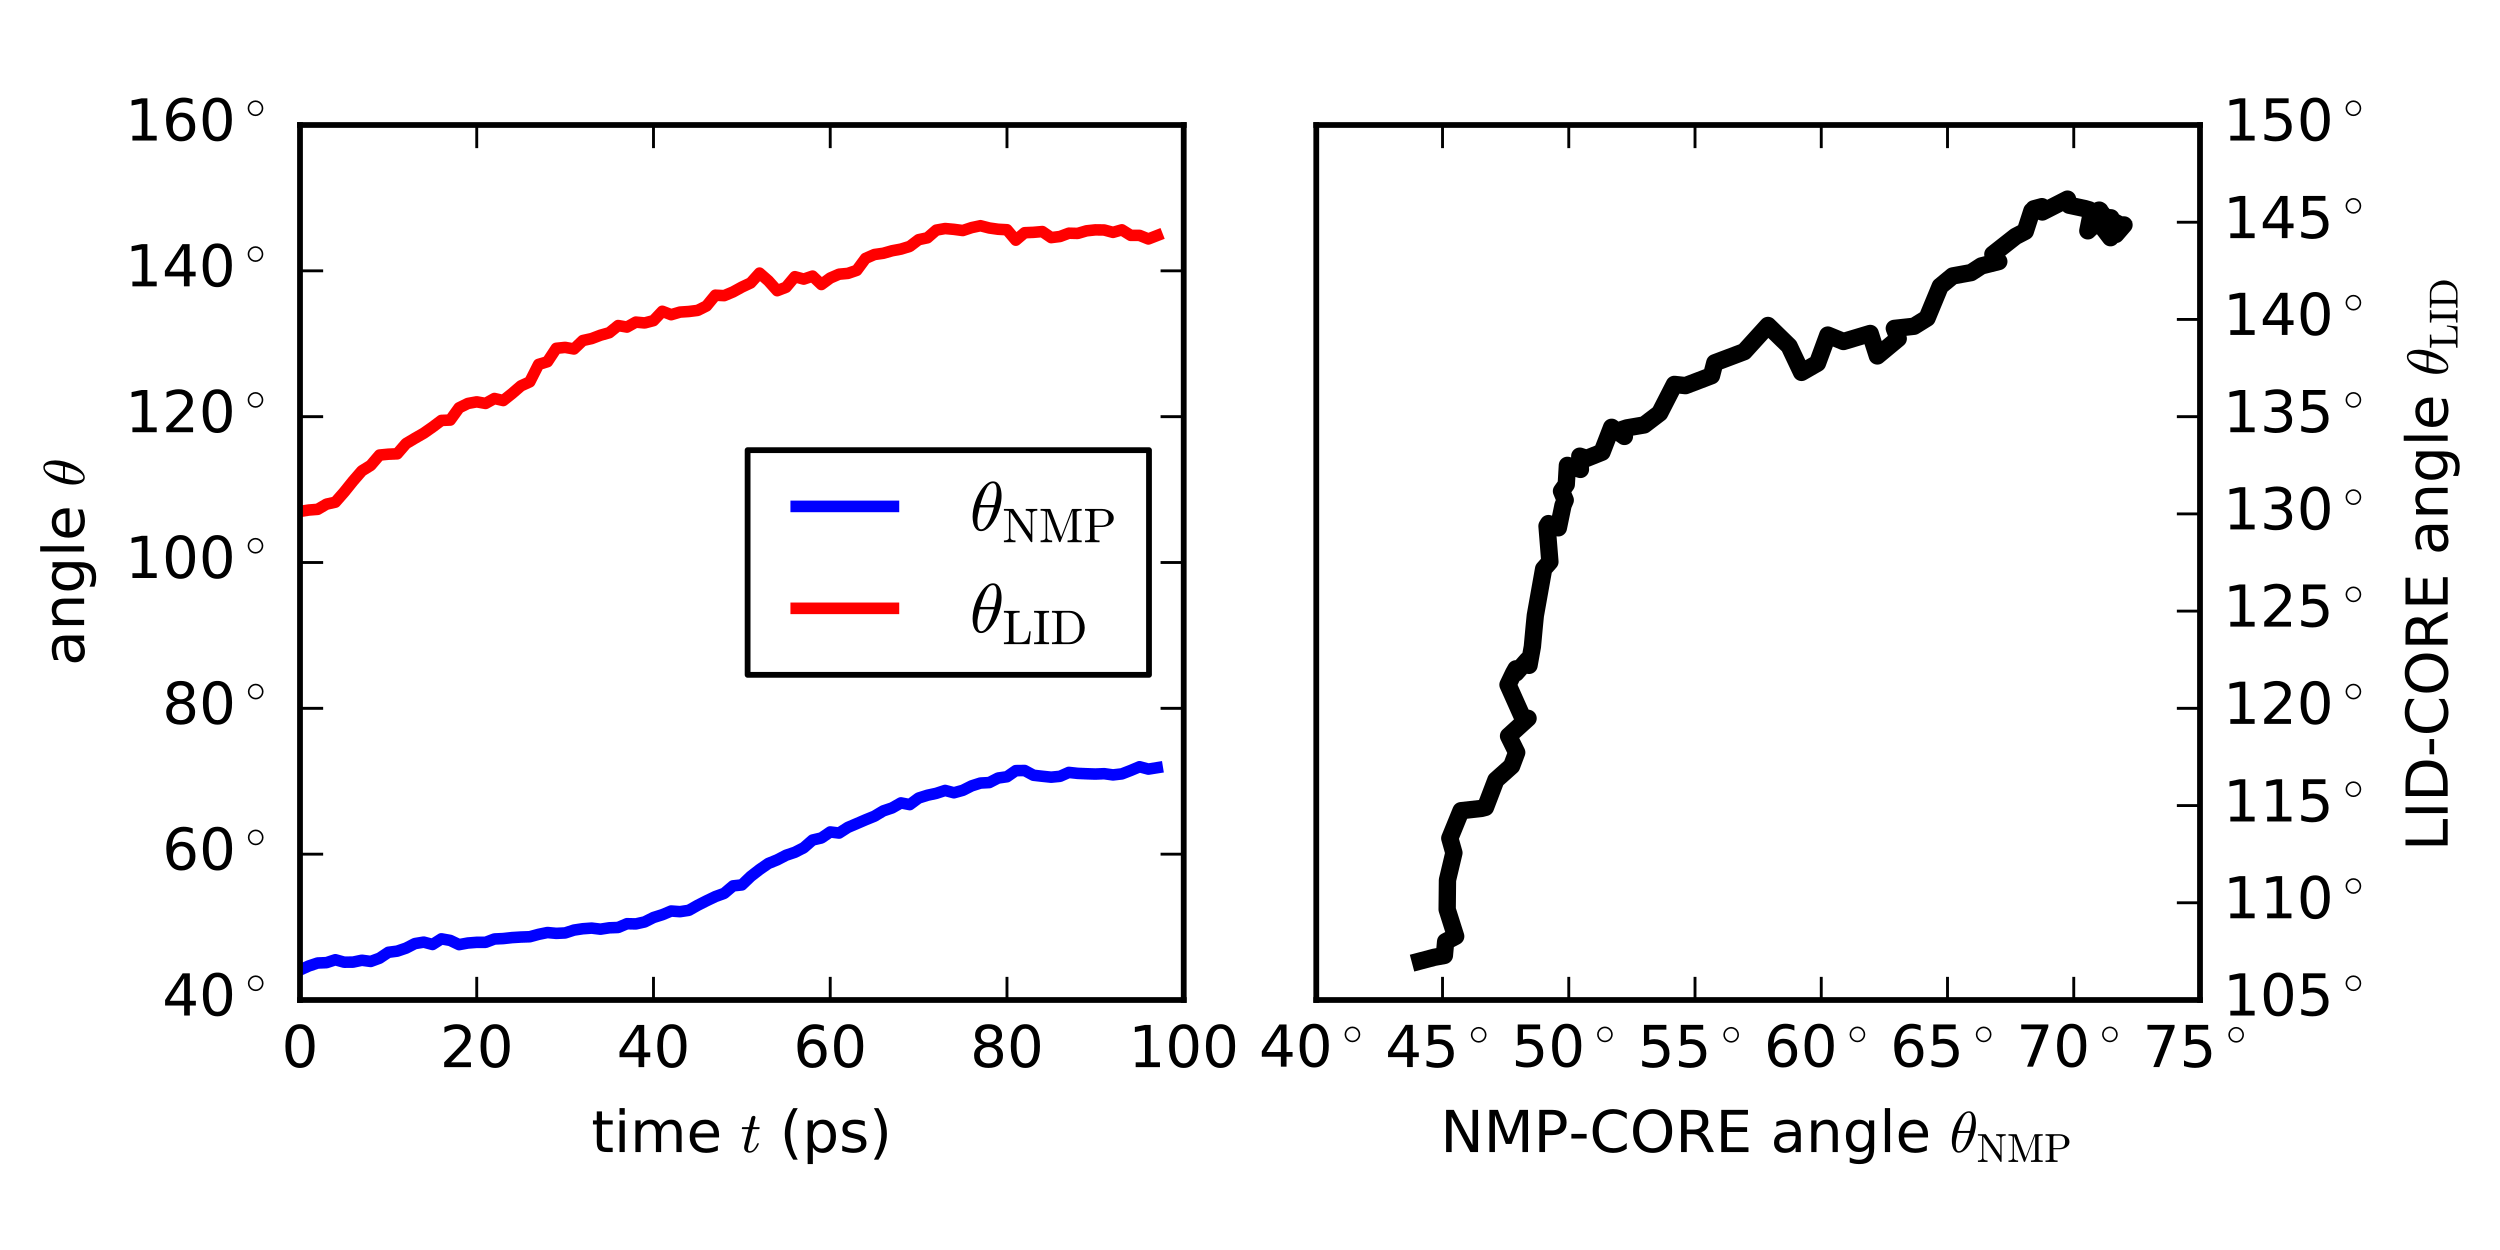 <?xml version="1.0" encoding="utf-8" standalone="no"?>
<!DOCTYPE svg PUBLIC "-//W3C//DTD SVG 1.1//EN"
  "http://www.w3.org/Graphics/SVG/1.1/DTD/svg11.dtd">
<!-- Created with matplotlib (http://matplotlib.org/) -->
<svg height="216pt" version="1.1" viewBox="0 0 432 216" width="432pt" xmlns="http://www.w3.org/2000/svg" xmlns:xlink="http://www.w3.org/1999/xlink">
 <defs>
  <style type="text/css">
*{stroke-linecap:butt;stroke-linejoin:round;stroke-miterlimit:100000;}
  </style>
 </defs>
 <g id="figure_1">
  <g id="patch_1">
   <path d="M 0 216 
L 432 216 
L 432 0 
L 0 0 
z
" style="fill:#ffffff;"/>
  </g>
  <g id="axes_1">
   <g id="patch_2">
    <path d="M 51.84 172.8 
L 204.547 172.8 
L 204.547 21.6 
L 51.84 21.6 
z
" style="fill:#ffffff;"/>
   </g>
   <g id="line2d_1">
    <path clip-path="url(#pf514c253b2)" d="M 51.84 167.603 
L 53.367 166.918 
L 54.894 166.407 
L 56.421 166.345 
L 57.948 165.844 
L 59.475 166.268 
L 61.002 166.254 
L 62.529 165.932 
L 64.057 166.137 
L 65.584 165.576 
L 67.111 164.557 
L 68.638 164.358 
L 70.165 163.838 
L 71.692 163.052 
L 73.219 162.799 
L 74.746 163.205 
L 76.273 162.232 
L 77.8 162.504 
L 79.327 163.232 
L 80.854 162.954 
L 82.381 162.834 
L 83.908 162.836 
L 85.436 162.257 
L 86.963 162.184 
L 88.49 162.016 
L 90.017 161.922 
L 91.544 161.869 
L 93.071 161.454 
L 94.598 161.142 
L 96.125 161.286 
L 97.652 161.214 
L 99.179 160.719 
L 100.706 160.487 
L 102.233 160.377 
L 103.76 160.563 
L 105.287 160.325 
L 106.815 160.268 
L 108.342 159.618 
L 109.869 159.651 
L 111.396 159.311 
L 112.923 158.543 
L 114.45 158.061 
L 115.977 157.424 
L 117.504 157.536 
L 119.031 157.304 
L 120.558 156.438 
L 122.085 155.664 
L 123.612 154.929 
L 125.139 154.376 
L 126.666 153.079 
L 128.193 152.913 
L 129.721 151.448 
L 131.248 150.261 
L 132.775 149.205 
L 134.302 148.584 
L 135.829 147.789 
L 137.356 147.274 
L 138.883 146.493 
L 140.41 145.158 
L 141.937 144.8 
L 143.464 143.76 
L 144.991 143.954 
L 146.518 142.973 
L 148.045 142.321 
L 149.572 141.662 
L 151.1 141.04 
L 152.627 140.124 
L 154.154 139.61 
L 155.681 138.741 
L 157.208 139.037 
L 158.735 137.903 
L 160.262 137.419 
L 161.789 137.089 
L 163.316 136.589 
L 164.843 136.992 
L 166.37 136.568 
L 167.897 135.802 
L 169.424 135.312 
L 170.951 135.228 
L 172.479 134.443 
L 174.006 134.223 
L 175.533 133.165 
L 177.06 133.145 
L 178.587 133.964 
L 180.114 134.138 
L 181.641 134.297 
L 183.168 134.148 
L 184.695 133.472 
L 186.222 133.639 
L 187.749 133.704 
L 189.276 133.755 
L 190.803 133.693 
L 192.33 133.905 
L 193.857 133.729 
L 195.385 133.138 
L 196.912 132.493 
L 198.439 132.902 
L 199.966 132.657 
" style="fill:none;stroke:#0000ff;stroke-linecap:square;stroke-width:2.0;"/>
   </g>
   <g id="line2d_2">
    <path clip-path="url(#pf514c253b2)" d="M 51.84 88.369 
L 53.367 88.134 
L 54.894 88.013 
L 56.421 87.116 
L 57.948 86.774 
L 59.475 85.031 
L 61.002 83.128 
L 62.529 81.366 
L 64.057 80.42 
L 65.584 78.633 
L 67.111 78.485 
L 68.638 78.419 
L 70.165 76.648 
L 71.692 75.738 
L 73.219 74.862 
L 74.746 73.795 
L 76.273 72.648 
L 77.8 72.588 
L 79.327 70.472 
L 80.854 69.717 
L 82.381 69.44 
L 83.908 69.713 
L 85.436 68.86 
L 86.963 69.214 
L 88.49 68.001 
L 90.017 66.681 
L 91.544 65.983 
L 93.071 62.966 
L 94.598 62.505 
L 96.125 60.188 
L 97.652 60.03 
L 99.179 60.302 
L 100.706 58.845 
L 102.233 58.507 
L 103.76 57.926 
L 105.287 57.494 
L 106.815 56.256 
L 108.342 56.519 
L 109.869 55.661 
L 111.396 55.805 
L 112.923 55.405 
L 114.45 53.789 
L 115.977 54.381 
L 117.504 53.929 
L 119.031 53.828 
L 120.558 53.636 
L 122.085 52.871 
L 123.612 51.01 
L 125.139 51.088 
L 126.666 50.446 
L 128.193 49.608 
L 129.721 48.891 
L 131.248 47.192 
L 132.775 48.527 
L 134.302 50.23 
L 135.829 49.636 
L 137.356 47.813 
L 138.883 48.229 
L 140.41 47.709 
L 141.937 49.165 
L 143.464 48.043 
L 144.991 47.381 
L 146.518 47.242 
L 148.045 46.717 
L 149.572 44.647 
L 151.1 43.98 
L 152.627 43.765 
L 154.154 43.331 
L 155.681 43.046 
L 157.208 42.576 
L 158.735 41.418 
L 160.262 41.091 
L 161.789 39.765 
L 163.316 39.492 
L 164.843 39.632 
L 166.37 39.836 
L 167.897 39.33 
L 169.424 39.004 
L 170.951 39.399 
L 172.479 39.616 
L 174.006 39.699 
L 175.533 41.503 
L 177.06 40.213 
L 178.587 40.148 
L 180.114 40.015 
L 181.641 41.058 
L 183.168 40.868 
L 184.695 40.296 
L 186.222 40.335 
L 187.749 39.887 
L 189.276 39.723 
L 190.803 39.743 
L 192.33 40.155 
L 193.857 39.715 
L 195.385 40.669 
L 196.912 40.675 
L 198.439 41.292 
L 199.966 40.697 
" style="fill:none;stroke:#ff0000;stroke-linecap:square;stroke-width:2.0;"/>
   </g>
   <g id="patch_3">
    <path d="M 51.84 21.6 
L 204.547 21.6 
" style="fill:none;stroke:#000000;stroke-linecap:square;stroke-linejoin:miter;"/>
   </g>
   <g id="patch_4">
    <path d="M 204.547 172.8 
L 204.547 21.6 
" style="fill:none;stroke:#000000;stroke-linecap:square;stroke-linejoin:miter;"/>
   </g>
   <g id="patch_5">
    <path d="M 51.84 172.8 
L 204.547 172.8 
" style="fill:none;stroke:#000000;stroke-linecap:square;stroke-linejoin:miter;"/>
   </g>
   <g id="patch_6">
    <path d="M 51.84 172.8 
L 51.84 21.6 
" style="fill:none;stroke:#000000;stroke-linecap:square;stroke-linejoin:miter;"/>
   </g>
   <g id="matplotlib.axis_1">
    <g id="xtick_1">
     <g id="line2d_3">
      <defs>
       <path d="M 0 0 
L 0 -4 
" id="m2170c0c4e0" style="stroke:#000000;stroke-width:0.5;"/>
      </defs>
      <g>
       <use style="stroke:#000000;stroke-width:0.5;" x="51.84" xlink:href="#m2170c0c4e0" y="172.8"/>
      </g>
     </g>
     <g id="line2d_4">
      <defs>
       <path d="M 0 0 
L 0 4 
" id="m782e330b76" style="stroke:#000000;stroke-width:0.5;"/>
      </defs>
      <g>
       <use style="stroke:#000000;stroke-width:0.5;" x="51.84" xlink:href="#m782e330b76" y="21.6"/>
      </g>
     </g>
     <g id="text_1">
      <!-- 0 -->
      <defs>
       <path d="M 31.781 66.406 
Q 24.172 66.406 20.328 58.906 
Q 16.5 51.422 16.5 36.375 
Q 16.5 21.391 20.328 13.891 
Q 24.172 6.391 31.781 6.391 
Q 39.453 6.391 43.281 13.891 
Q 47.125 21.391 47.125 36.375 
Q 47.125 51.422 43.281 58.906 
Q 39.453 66.406 31.781 66.406 
M 31.781 74.219 
Q 44.047 74.219 50.516 64.516 
Q 56.984 54.828 56.984 36.375 
Q 56.984 17.969 50.516 8.266 
Q 44.047 -1.422 31.781 -1.422 
Q 19.531 -1.422 13.062 8.266 
Q 6.594 17.969 6.594 36.375 
Q 6.594 54.828 13.062 64.516 
Q 19.531 74.219 31.781 74.219 
" id="BitstreamVeraSans-Roman-30"/>
      </defs>
      <g transform="translate(48.659 184.398)scale(0.1 -0.1)">
       <use xlink:href="#BitstreamVeraSans-Roman-30"/>
      </g>
     </g>
    </g>
    <g id="xtick_2">
     <g id="line2d_5">
      <g>
       <use style="stroke:#000000;stroke-width:0.5;" x="82.381" xlink:href="#m2170c0c4e0" y="172.8"/>
      </g>
     </g>
     <g id="line2d_6">
      <g>
       <use style="stroke:#000000;stroke-width:0.5;" x="82.381" xlink:href="#m782e330b76" y="21.6"/>
      </g>
     </g>
     <g id="text_2">
      <!-- 20 -->
      <defs>
       <path d="M 19.188 8.297 
L 53.609 8.297 
L 53.609 0 
L 7.328 0 
L 7.328 8.297 
Q 12.938 14.109 22.625 23.891 
Q 32.328 33.688 34.812 36.531 
Q 39.547 41.844 41.422 45.531 
Q 43.312 49.219 43.312 52.781 
Q 43.312 58.594 39.234 62.25 
Q 35.156 65.922 28.609 65.922 
Q 23.969 65.922 18.812 64.312 
Q 13.672 62.703 7.812 59.422 
L 7.812 69.391 
Q 13.766 71.781 18.938 73 
Q 24.125 74.219 28.422 74.219 
Q 39.75 74.219 46.484 68.547 
Q 53.219 62.891 53.219 53.422 
Q 53.219 48.922 51.531 44.891 
Q 49.859 40.875 45.406 35.406 
Q 44.188 33.984 37.641 27.219 
Q 31.109 20.453 19.188 8.297 
" id="BitstreamVeraSans-Roman-32"/>
      </defs>
      <g transform="translate(76.019 184.398)scale(0.1 -0.1)">
       <use xlink:href="#BitstreamVeraSans-Roman-32"/>
       <use x="63.623" xlink:href="#BitstreamVeraSans-Roman-30"/>
      </g>
     </g>
    </g>
    <g id="xtick_3">
     <g id="line2d_7">
      <g>
       <use style="stroke:#000000;stroke-width:0.5;" x="112.923" xlink:href="#m2170c0c4e0" y="172.8"/>
      </g>
     </g>
     <g id="line2d_8">
      <g>
       <use style="stroke:#000000;stroke-width:0.5;" x="112.923" xlink:href="#m782e330b76" y="21.6"/>
      </g>
     </g>
     <g id="text_3">
      <!-- 40 -->
      <defs>
       <path d="M 37.797 64.312 
L 12.891 25.391 
L 37.797 25.391 
z
M 35.203 72.906 
L 47.609 72.906 
L 47.609 25.391 
L 58.016 25.391 
L 58.016 17.188 
L 47.609 17.188 
L 47.609 0 
L 37.797 0 
L 37.797 17.188 
L 4.891 17.188 
L 4.891 26.703 
z
" id="BitstreamVeraSans-Roman-34"/>
      </defs>
      <g transform="translate(106.56 184.398)scale(0.1 -0.1)">
       <use xlink:href="#BitstreamVeraSans-Roman-34"/>
       <use x="63.623" xlink:href="#BitstreamVeraSans-Roman-30"/>
      </g>
     </g>
    </g>
    <g id="xtick_4">
     <g id="line2d_9">
      <g>
       <use style="stroke:#000000;stroke-width:0.5;" x="143.464" xlink:href="#m2170c0c4e0" y="172.8"/>
      </g>
     </g>
     <g id="line2d_10">
      <g>
       <use style="stroke:#000000;stroke-width:0.5;" x="143.464" xlink:href="#m782e330b76" y="21.6"/>
      </g>
     </g>
     <g id="text_4">
      <!-- 60 -->
      <defs>
       <path d="M 33.016 40.375 
Q 26.375 40.375 22.484 35.828 
Q 18.609 31.297 18.609 23.391 
Q 18.609 15.531 22.484 10.953 
Q 26.375 6.391 33.016 6.391 
Q 39.656 6.391 43.531 10.953 
Q 47.406 15.531 47.406 23.391 
Q 47.406 31.297 43.531 35.828 
Q 39.656 40.375 33.016 40.375 
M 52.594 71.297 
L 52.594 62.312 
Q 48.875 64.062 45.094 64.984 
Q 41.312 65.922 37.594 65.922 
Q 27.828 65.922 22.672 59.328 
Q 17.531 52.734 16.797 39.406 
Q 19.672 43.656 24.016 45.922 
Q 28.375 48.188 33.594 48.188 
Q 44.578 48.188 50.953 41.516 
Q 57.328 34.859 57.328 23.391 
Q 57.328 12.156 50.688 5.359 
Q 44.047 -1.422 33.016 -1.422 
Q 20.359 -1.422 13.672 8.266 
Q 6.984 17.969 6.984 36.375 
Q 6.984 53.656 15.188 63.938 
Q 23.391 74.219 37.203 74.219 
Q 40.922 74.219 44.703 73.484 
Q 48.484 72.75 52.594 71.297 
" id="BitstreamVeraSans-Roman-36"/>
      </defs>
      <g transform="translate(137.102 184.398)scale(0.1 -0.1)">
       <use xlink:href="#BitstreamVeraSans-Roman-36"/>
       <use x="63.623" xlink:href="#BitstreamVeraSans-Roman-30"/>
      </g>
     </g>
    </g>
    <g id="xtick_5">
     <g id="line2d_11">
      <g>
       <use style="stroke:#000000;stroke-width:0.5;" x="174.006" xlink:href="#m2170c0c4e0" y="172.8"/>
      </g>
     </g>
     <g id="line2d_12">
      <g>
       <use style="stroke:#000000;stroke-width:0.5;" x="174.006" xlink:href="#m782e330b76" y="21.6"/>
      </g>
     </g>
     <g id="text_5">
      <!-- 80 -->
      <defs>
       <path d="M 31.781 34.625 
Q 24.75 34.625 20.719 30.859 
Q 16.703 27.094 16.703 20.516 
Q 16.703 13.922 20.719 10.156 
Q 24.75 6.391 31.781 6.391 
Q 38.812 6.391 42.859 10.172 
Q 46.922 13.969 46.922 20.516 
Q 46.922 27.094 42.891 30.859 
Q 38.875 34.625 31.781 34.625 
M 21.922 38.812 
Q 15.578 40.375 12.031 44.719 
Q 8.5 49.078 8.5 55.328 
Q 8.5 64.062 14.719 69.141 
Q 20.953 74.219 31.781 74.219 
Q 42.672 74.219 48.875 69.141 
Q 55.078 64.062 55.078 55.328 
Q 55.078 49.078 51.531 44.719 
Q 48 40.375 41.703 38.812 
Q 48.828 37.156 52.797 32.312 
Q 56.781 27.484 56.781 20.516 
Q 56.781 9.906 50.312 4.234 
Q 43.844 -1.422 31.781 -1.422 
Q 19.734 -1.422 13.25 4.234 
Q 6.781 9.906 6.781 20.516 
Q 6.781 27.484 10.781 32.312 
Q 14.797 37.156 21.922 38.812 
M 18.312 54.391 
Q 18.312 48.734 21.844 45.562 
Q 25.391 42.391 31.781 42.391 
Q 38.141 42.391 41.719 45.562 
Q 45.312 48.734 45.312 54.391 
Q 45.312 60.062 41.719 63.234 
Q 38.141 66.406 31.781 66.406 
Q 25.391 66.406 21.844 63.234 
Q 18.312 60.062 18.312 54.391 
" id="BitstreamVeraSans-Roman-38"/>
      </defs>
      <g transform="translate(167.643 184.398)scale(0.1 -0.1)">
       <use xlink:href="#BitstreamVeraSans-Roman-38"/>
       <use x="63.623" xlink:href="#BitstreamVeraSans-Roman-30"/>
      </g>
     </g>
    </g>
    <g id="xtick_6">
     <g id="line2d_13">
      <g>
       <use style="stroke:#000000;stroke-width:0.5;" x="204.547" xlink:href="#m2170c0c4e0" y="172.8"/>
      </g>
     </g>
     <g id="line2d_14">
      <g>
       <use style="stroke:#000000;stroke-width:0.5;" x="204.547" xlink:href="#m782e330b76" y="21.6"/>
      </g>
     </g>
     <g id="text_6">
      <!-- 100 -->
      <defs>
       <path d="M 12.406 8.297 
L 28.516 8.297 
L 28.516 63.922 
L 10.984 60.406 
L 10.984 69.391 
L 28.422 72.906 
L 38.281 72.906 
L 38.281 8.297 
L 54.391 8.297 
L 54.391 0 
L 12.406 0 
z
" id="BitstreamVeraSans-Roman-31"/>
      </defs>
      <g transform="translate(195.003 184.398)scale(0.1 -0.1)">
       <use xlink:href="#BitstreamVeraSans-Roman-31"/>
       <use x="63.623" xlink:href="#BitstreamVeraSans-Roman-30"/>
       <use x="127.246" xlink:href="#BitstreamVeraSans-Roman-30"/>
      </g>
     </g>
    </g>
    <g id="text_7">
     <!-- time $t$ (ps) -->
     <defs>
      <path id="BitstreamVeraSans-Roman-20"/>
      <path d="M 8.016 75.875 
L 15.828 75.875 
Q 23.141 64.359 26.781 53.312 
Q 30.422 42.281 30.422 31.391 
Q 30.422 20.453 26.781 9.375 
Q 23.141 -1.703 15.828 -13.188 
L 8.016 -13.188 
Q 14.5 -2 17.703 9.062 
Q 20.906 20.125 20.906 31.391 
Q 20.906 42.672 17.703 53.656 
Q 14.5 64.656 8.016 75.875 
" id="BitstreamVeraSans-Roman-29"/>
      <path d="M 52 44.188 
Q 55.375 50.25 60.062 53.125 
Q 64.75 56 71.094 56 
Q 79.641 56 84.281 50.016 
Q 88.922 44.047 88.922 33.016 
L 88.922 0 
L 79.891 0 
L 79.891 32.719 
Q 79.891 40.578 77.094 44.375 
Q 74.312 48.188 68.609 48.188 
Q 61.625 48.188 57.562 43.547 
Q 53.516 38.922 53.516 30.906 
L 53.516 0 
L 44.484 0 
L 44.484 32.719 
Q 44.484 40.625 41.703 44.406 
Q 38.922 48.188 33.109 48.188 
Q 26.219 48.188 22.156 43.531 
Q 18.109 38.875 18.109 30.906 
L 18.109 0 
L 9.078 0 
L 9.078 54.688 
L 18.109 54.688 
L 18.109 46.188 
Q 21.188 51.219 25.484 53.609 
Q 29.781 56 35.688 56 
Q 41.656 56 45.828 52.969 
Q 50 49.953 52 44.188 
" id="BitstreamVeraSans-Roman-6d"/>
      <path d="M 9.422 54.688 
L 18.406 54.688 
L 18.406 0 
L 9.422 0 
z
M 9.422 75.984 
L 18.406 75.984 
L 18.406 64.594 
L 9.422 64.594 
z
" id="BitstreamVeraSans-Roman-69"/>
      <path d="M 6.203 8.109 
Q 6.203 9.578 6.5 10.891 
L 13.719 39.594 
L 3.219 39.594 
Q 2.203 39.594 2.203 40.922 
Q 2.594 43.109 3.516 43.109 
L 14.594 43.109 
L 18.609 59.422 
Q 19 60.75 20.172 61.672 
Q 21.344 62.594 22.797 62.594 
Q 24.078 62.594 24.922 61.828 
Q 25.781 61.078 25.781 59.812 
Q 25.781 59.516 25.75 59.344 
Q 25.734 59.188 25.688 58.984 
L 21.688 43.109 
L 31.984 43.109 
Q 33.016 43.109 33.016 41.797 
Q 32.953 41.547 32.812 40.953 
Q 32.672 40.375 32.422 39.984 
Q 32.172 39.594 31.688 39.594 
L 20.797 39.594 
L 13.625 10.688 
Q 12.891 7.859 12.891 5.812 
Q 12.891 1.516 15.828 1.516 
Q 20.219 1.516 23.609 5.641 
Q 27 9.766 28.812 14.703 
Q 29.203 15.281 29.594 15.281 
L 30.812 15.281 
Q 31.203 15.281 31.438 15.016 
Q 31.688 14.75 31.688 14.406 
Q 31.688 14.203 31.594 14.109 
Q 29.391 8.062 25.188 3.469 
Q 21 -1.125 15.578 -1.125 
Q 11.625 -1.125 8.906 1.453 
Q 6.203 4.047 6.203 8.109 
" id="Cmmi10-74"/>
      <path d="M 31 75.875 
Q 24.469 64.656 21.281 53.656 
Q 18.109 42.672 18.109 31.391 
Q 18.109 20.125 21.312 9.062 
Q 24.516 -2 31 -13.188 
L 23.188 -13.188 
Q 15.875 -1.703 12.234 9.375 
Q 8.594 20.453 8.594 31.391 
Q 8.594 42.281 12.203 53.312 
Q 15.828 64.359 23.188 75.875 
z
" id="BitstreamVeraSans-Roman-28"/>
      <path d="M 56.203 29.594 
L 56.203 25.203 
L 14.891 25.203 
Q 15.484 15.922 20.484 11.062 
Q 25.484 6.203 34.422 6.203 
Q 39.594 6.203 44.453 7.469 
Q 49.312 8.734 54.109 11.281 
L 54.109 2.781 
Q 49.266 0.734 44.188 -0.344 
Q 39.109 -1.422 33.891 -1.422 
Q 20.797 -1.422 13.156 6.188 
Q 5.516 13.812 5.516 26.812 
Q 5.516 40.234 12.766 48.109 
Q 20.016 56 32.328 56 
Q 43.359 56 49.781 48.891 
Q 56.203 41.797 56.203 29.594 
M 47.219 32.234 
Q 47.125 39.594 43.094 43.984 
Q 39.062 48.391 32.422 48.391 
Q 24.906 48.391 20.391 44.141 
Q 15.875 39.891 15.188 32.172 
z
" id="BitstreamVeraSans-Roman-65"/>
      <path d="M 18.312 70.219 
L 18.312 54.688 
L 36.812 54.688 
L 36.812 47.703 
L 18.312 47.703 
L 18.312 18.016 
Q 18.312 11.328 20.141 9.422 
Q 21.969 7.516 27.594 7.516 
L 36.812 7.516 
L 36.812 0 
L 27.594 0 
Q 17.188 0 13.234 3.875 
Q 9.281 7.766 9.281 18.016 
L 9.281 47.703 
L 2.688 47.703 
L 2.688 54.688 
L 9.281 54.688 
L 9.281 70.219 
z
" id="BitstreamVeraSans-Roman-74"/>
      <path d="M 44.281 53.078 
L 44.281 44.578 
Q 40.484 46.531 36.375 47.5 
Q 32.281 48.484 27.875 48.484 
Q 21.188 48.484 17.844 46.438 
Q 14.5 44.391 14.5 40.281 
Q 14.5 37.156 16.891 35.375 
Q 19.281 33.594 26.516 31.984 
L 29.594 31.297 
Q 39.156 29.25 43.188 25.516 
Q 47.219 21.781 47.219 15.094 
Q 47.219 7.469 41.188 3.016 
Q 35.156 -1.422 24.609 -1.422 
Q 20.219 -1.422 15.453 -0.562 
Q 10.688 0.297 5.422 2 
L 5.422 11.281 
Q 10.406 8.688 15.234 7.391 
Q 20.062 6.109 24.812 6.109 
Q 31.156 6.109 34.562 8.281 
Q 37.984 10.453 37.984 14.406 
Q 37.984 18.062 35.516 20.016 
Q 33.062 21.969 24.703 23.781 
L 21.578 24.516 
Q 13.234 26.266 9.516 29.906 
Q 5.812 33.547 5.812 39.891 
Q 5.812 47.609 11.281 51.797 
Q 16.75 56 26.812 56 
Q 31.781 56 36.172 55.266 
Q 40.578 54.547 44.281 53.078 
" id="BitstreamVeraSans-Roman-73"/>
      <path d="M 18.109 8.203 
L 18.109 -20.797 
L 9.078 -20.797 
L 9.078 54.688 
L 18.109 54.688 
L 18.109 46.391 
Q 20.953 51.266 25.266 53.625 
Q 29.594 56 35.594 56 
Q 45.562 56 51.781 48.094 
Q 58.016 40.188 58.016 27.297 
Q 58.016 14.406 51.781 6.484 
Q 45.562 -1.422 35.594 -1.422 
Q 29.594 -1.422 25.266 0.953 
Q 20.953 3.328 18.109 8.203 
M 48.688 27.297 
Q 48.688 37.203 44.609 42.844 
Q 40.531 48.484 33.406 48.484 
Q 26.266 48.484 22.188 42.844 
Q 18.109 37.203 18.109 27.297 
Q 18.109 17.391 22.188 11.75 
Q 26.266 6.109 33.406 6.109 
Q 40.531 6.109 44.609 11.75 
Q 48.688 17.391 48.688 27.297 
" id="BitstreamVeraSans-Roman-70"/>
     </defs>
     <g transform="translate(102.193 199.078)scale(0.1 -0.1)">
      <use transform="translate(0.0 0.016)" xlink:href="#BitstreamVeraSans-Roman-74"/>
      <use transform="translate(39.209 0.016)" xlink:href="#BitstreamVeraSans-Roman-69"/>
      <use transform="translate(66.992 0.016)" xlink:href="#BitstreamVeraSans-Roman-6d"/>
      <use transform="translate(164.404 0.016)" xlink:href="#BitstreamVeraSans-Roman-65"/>
      <use transform="translate(225.928 0.016)" xlink:href="#BitstreamVeraSans-Roman-20"/>
      <use transform="translate(257.715 0.016)" xlink:href="#Cmmi10-74"/>
      <use transform="translate(293.799 0.016)" xlink:href="#BitstreamVeraSans-Roman-20"/>
      <use transform="translate(325.586 0.016)" xlink:href="#BitstreamVeraSans-Roman-28"/>
      <use transform="translate(364.6 0.016)" xlink:href="#BitstreamVeraSans-Roman-70"/>
      <use transform="translate(428.076 0.016)" xlink:href="#BitstreamVeraSans-Roman-73"/>
      <use transform="translate(480.176 0.016)" xlink:href="#BitstreamVeraSans-Roman-29"/>
     </g>
    </g>
   </g>
   <g id="matplotlib.axis_2">
    <g id="ytick_1">
     <g id="line2d_15">
      <defs>
       <path d="M 0 0 
L 4 0 
" id="me7293bc1e6" style="stroke:#000000;stroke-width:0.5;"/>
      </defs>
      <g>
       <use style="stroke:#000000;stroke-width:0.5;" x="51.84" xlink:href="#me7293bc1e6" y="172.8"/>
      </g>
     </g>
     <g id="line2d_16">
      <defs>
       <path d="M 0 0 
L -4 0 
" id="m22a4dfaf05" style="stroke:#000000;stroke-width:0.5;"/>
      </defs>
      <g>
       <use style="stroke:#000000;stroke-width:0.5;" x="204.547" xlink:href="#m22a4dfaf05" y="172.8"/>
      </g>
     </g>
     <g id="text_8">
      <!-- 40$^\circ$ -->
      <defs>
       <path d="M 25 5.609 
Q 19.828 5.609 15.359 8.219 
Q 10.891 10.844 8.25 15.375 
Q 5.609 19.922 5.609 25 
Q 5.609 30.078 8.25 34.609 
Q 10.891 39.156 15.359 41.766 
Q 19.828 44.391 25 44.391 
Q 30.172 44.391 34.609 41.75 
Q 39.062 39.109 41.672 34.594 
Q 44.281 30.078 44.281 25 
Q 44.281 19.922 41.672 15.406 
Q 39.062 10.891 34.609 8.25 
Q 30.172 5.609 25 5.609 
M 25 9.625 
Q 31.25 9.625 35.766 14.188 
Q 40.281 18.75 40.281 25 
Q 40.281 29 38.203 32.594 
Q 36.141 36.188 32.625 38.281 
Q 29.109 40.375 25 40.375 
Q 21.922 40.375 19.141 39.172 
Q 16.359 37.984 14.156 35.781 
Q 11.969 33.594 10.797 30.828 
Q 9.625 28.078 9.625 25 
Q 9.625 18.75 14.141 14.188 
Q 18.656 9.625 25 9.625 
" id="Cmsy10-b1"/>
      </defs>
      <g transform="translate(28.04 175.559)scale(0.1 -0.1)">
       <use transform="translate(0.0 0.781)" xlink:href="#BitstreamVeraSans-Roman-34"/>
       <use transform="translate(63.623 0.781)" xlink:href="#BitstreamVeraSans-Roman-30"/>
       <use transform="translate(144.001 39.045)scale(0.7)" xlink:href="#Cmsy10-b1"/>
      </g>
     </g>
    </g>
    <g id="ytick_2">
     <g id="line2d_17">
      <g>
       <use style="stroke:#000000;stroke-width:0.5;" x="51.84" xlink:href="#me7293bc1e6" y="147.6"/>
      </g>
     </g>
     <g id="line2d_18">
      <g>
       <use style="stroke:#000000;stroke-width:0.5;" x="204.547" xlink:href="#m22a4dfaf05" y="147.6"/>
      </g>
     </g>
     <g id="text_9">
      <!-- 60$^\circ$ -->
      <g transform="translate(28.04 150.359)scale(0.1 -0.1)">
       <use transform="translate(0.0 0.781)" xlink:href="#BitstreamVeraSans-Roman-36"/>
       <use transform="translate(63.623 0.781)" xlink:href="#BitstreamVeraSans-Roman-30"/>
       <use transform="translate(144.001 39.045)scale(0.7)" xlink:href="#Cmsy10-b1"/>
      </g>
     </g>
    </g>
    <g id="ytick_3">
     <g id="line2d_19">
      <g>
       <use style="stroke:#000000;stroke-width:0.5;" x="51.84" xlink:href="#me7293bc1e6" y="122.4"/>
      </g>
     </g>
     <g id="line2d_20">
      <g>
       <use style="stroke:#000000;stroke-width:0.5;" x="204.547" xlink:href="#m22a4dfaf05" y="122.4"/>
      </g>
     </g>
     <g id="text_10">
      <!-- 80$^\circ$ -->
      <g transform="translate(28.04 125.159)scale(0.1 -0.1)">
       <use transform="translate(0.0 0.781)" xlink:href="#BitstreamVeraSans-Roman-38"/>
       <use transform="translate(63.623 0.781)" xlink:href="#BitstreamVeraSans-Roman-30"/>
       <use transform="translate(144.001 39.045)scale(0.7)" xlink:href="#Cmsy10-b1"/>
      </g>
     </g>
    </g>
    <g id="ytick_4">
     <g id="line2d_21">
      <g>
       <use style="stroke:#000000;stroke-width:0.5;" x="51.84" xlink:href="#me7293bc1e6" y="97.2"/>
      </g>
     </g>
     <g id="line2d_22">
      <g>
       <use style="stroke:#000000;stroke-width:0.5;" x="204.547" xlink:href="#m22a4dfaf05" y="97.2"/>
      </g>
     </g>
     <g id="text_11">
      <!-- 100$^\circ$ -->
      <g transform="translate(21.64 99.959)scale(0.1 -0.1)">
       <use transform="translate(0.0 0.781)" xlink:href="#BitstreamVeraSans-Roman-31"/>
       <use transform="translate(63.623 0.781)" xlink:href="#BitstreamVeraSans-Roman-30"/>
       <use transform="translate(127.246 0.781)" xlink:href="#BitstreamVeraSans-Roman-30"/>
       <use transform="translate(207.624 39.045)scale(0.7)" xlink:href="#Cmsy10-b1"/>
      </g>
     </g>
    </g>
    <g id="ytick_5">
     <g id="line2d_23">
      <g>
       <use style="stroke:#000000;stroke-width:0.5;" x="51.84" xlink:href="#me7293bc1e6" y="72.0"/>
      </g>
     </g>
     <g id="line2d_24">
      <g>
       <use style="stroke:#000000;stroke-width:0.5;" x="204.547" xlink:href="#m22a4dfaf05" y="72.0"/>
      </g>
     </g>
     <g id="text_12">
      <!-- 120$^\circ$ -->
      <g transform="translate(21.64 74.759)scale(0.1 -0.1)">
       <use transform="translate(0.0 0.781)" xlink:href="#BitstreamVeraSans-Roman-31"/>
       <use transform="translate(63.623 0.781)" xlink:href="#BitstreamVeraSans-Roman-32"/>
       <use transform="translate(127.246 0.781)" xlink:href="#BitstreamVeraSans-Roman-30"/>
       <use transform="translate(207.624 39.045)scale(0.7)" xlink:href="#Cmsy10-b1"/>
      </g>
     </g>
    </g>
    <g id="ytick_6">
     <g id="line2d_25">
      <g>
       <use style="stroke:#000000;stroke-width:0.5;" x="51.84" xlink:href="#me7293bc1e6" y="46.8"/>
      </g>
     </g>
     <g id="line2d_26">
      <g>
       <use style="stroke:#000000;stroke-width:0.5;" x="204.547" xlink:href="#m22a4dfaf05" y="46.8"/>
      </g>
     </g>
     <g id="text_13">
      <!-- 140$^\circ$ -->
      <g transform="translate(21.64 49.559)scale(0.1 -0.1)">
       <use transform="translate(0.0 0.781)" xlink:href="#BitstreamVeraSans-Roman-31"/>
       <use transform="translate(63.623 0.781)" xlink:href="#BitstreamVeraSans-Roman-34"/>
       <use transform="translate(127.246 0.781)" xlink:href="#BitstreamVeraSans-Roman-30"/>
       <use transform="translate(207.624 39.045)scale(0.7)" xlink:href="#Cmsy10-b1"/>
      </g>
     </g>
    </g>
    <g id="ytick_7">
     <g id="line2d_27">
      <g>
       <use style="stroke:#000000;stroke-width:0.5;" x="51.84" xlink:href="#me7293bc1e6" y="21.6"/>
      </g>
     </g>
     <g id="line2d_28">
      <g>
       <use style="stroke:#000000;stroke-width:0.5;" x="204.547" xlink:href="#m22a4dfaf05" y="21.6"/>
      </g>
     </g>
     <g id="text_14">
      <!-- 160$^\circ$ -->
      <g transform="translate(21.64 24.359)scale(0.1 -0.1)">
       <use transform="translate(0.0 0.781)" xlink:href="#BitstreamVeraSans-Roman-31"/>
       <use transform="translate(63.623 0.781)" xlink:href="#BitstreamVeraSans-Roman-36"/>
       <use transform="translate(127.246 0.781)" xlink:href="#BitstreamVeraSans-Roman-30"/>
       <use transform="translate(207.624 39.045)scale(0.7)" xlink:href="#Cmsy10-b1"/>
      </g>
     </g>
    </g>
    <g id="text_15">
     <!-- angle $\theta$ -->
     <defs>
      <path d="M 54.891 33.016 
L 54.891 0 
L 45.906 0 
L 45.906 32.719 
Q 45.906 40.484 42.875 44.328 
Q 39.844 48.188 33.797 48.188 
Q 26.516 48.188 22.312 43.547 
Q 18.109 38.922 18.109 30.906 
L 18.109 0 
L 9.078 0 
L 9.078 54.688 
L 18.109 54.688 
L 18.109 46.188 
Q 21.344 51.125 25.703 53.562 
Q 30.078 56 35.797 56 
Q 45.219 56 50.047 50.172 
Q 54.891 44.344 54.891 33.016 
" id="BitstreamVeraSans-Roman-6e"/>
      <path d="M 16.109 -1.125 
Q 11.578 -1.125 8.844 2.188 
Q 6.109 5.516 5.047 10.203 
Q 4 14.891 4 19.484 
L 4 19.578 
Q 4 24.562 4.953 29.922 
Q 5.906 35.297 7.703 40.641 
Q 9.516 46 11.625 50.203 
Q 13.094 53.125 15.406 56.734 
Q 17.719 60.359 20.578 63.5 
Q 23.438 66.656 26.734 68.578 
Q 30.031 70.516 33.406 70.516 
L 33.5 70.516 
Q 37.109 70.516 39.516 68.5 
Q 41.938 66.5 43.281 63.375 
Q 44.625 60.25 45.156 56.688 
Q 45.703 53.125 45.703 49.906 
Q 45.703 42.328 43.656 34.438 
Q 41.609 26.562 37.984 19.188 
Q 36.625 16.406 34.203 12.641 
Q 31.781 8.891 29.078 5.906 
Q 26.375 2.938 23 0.906 
Q 19.625 -1.125 16.219 -1.125 
z
M 16.312 1.516 
Q 19.625 1.516 22.672 5.047 
Q 25.734 8.594 28.031 13.641 
Q 30.328 18.703 32.062 24 
Q 33.797 29.297 34.625 33.016 
L 14.203 33.016 
Q 12.641 26.703 11.766 22.141 
Q 10.891 17.578 10.891 13.188 
Q 10.891 1.516 16.312 1.516 
M 14.984 36.531 
L 35.5 36.531 
Q 36.578 40.922 37.203 43.875 
Q 37.844 46.828 38.281 50.094 
Q 38.719 53.375 38.719 56.203 
Q 38.719 67.922 33.406 67.922 
Q 27.047 67.922 22.438 57.688 
Q 17.828 47.469 14.984 36.531 
" id="Cmmi10-b5"/>
      <path d="M 45.406 27.984 
Q 45.406 37.75 41.375 43.109 
Q 37.359 48.484 30.078 48.484 
Q 22.859 48.484 18.828 43.109 
Q 14.797 37.75 14.797 27.984 
Q 14.797 18.266 18.828 12.891 
Q 22.859 7.516 30.078 7.516 
Q 37.359 7.516 41.375 12.891 
Q 45.406 18.266 45.406 27.984 
M 54.391 6.781 
Q 54.391 -7.172 48.188 -13.984 
Q 42 -20.797 29.203 -20.797 
Q 24.469 -20.797 20.266 -20.094 
Q 16.062 -19.391 12.109 -17.922 
L 12.109 -9.188 
Q 16.062 -11.328 19.922 -12.344 
Q 23.781 -13.375 27.781 -13.375 
Q 36.625 -13.375 41.016 -8.766 
Q 45.406 -4.156 45.406 5.172 
L 45.406 9.625 
Q 42.625 4.781 38.281 2.391 
Q 33.938 0 27.875 0 
Q 17.828 0 11.672 7.656 
Q 5.516 15.328 5.516 27.984 
Q 5.516 40.672 11.672 48.328 
Q 17.828 56 27.875 56 
Q 33.938 56 38.281 53.609 
Q 42.625 51.219 45.406 46.391 
L 45.406 54.688 
L 54.391 54.688 
z
" id="BitstreamVeraSans-Roman-67"/>
      <path d="M 34.281 27.484 
Q 23.391 27.484 19.188 25 
Q 14.984 22.516 14.984 16.5 
Q 14.984 11.719 18.141 8.906 
Q 21.297 6.109 26.703 6.109 
Q 34.188 6.109 38.703 11.406 
Q 43.219 16.703 43.219 25.484 
L 43.219 27.484 
z
M 52.203 31.203 
L 52.203 0 
L 43.219 0 
L 43.219 8.297 
Q 40.141 3.328 35.547 0.953 
Q 30.953 -1.422 24.312 -1.422 
Q 15.922 -1.422 10.953 3.297 
Q 6 8.016 6 15.922 
Q 6 25.141 12.172 29.828 
Q 18.359 34.516 30.609 34.516 
L 43.219 34.516 
L 43.219 35.406 
Q 43.219 41.609 39.141 45 
Q 35.062 48.391 27.688 48.391 
Q 23 48.391 18.547 47.266 
Q 14.109 46.141 10.016 43.891 
L 10.016 52.203 
Q 14.938 54.109 19.578 55.047 
Q 24.219 56 28.609 56 
Q 40.484 56 46.344 49.844 
Q 52.203 43.703 52.203 31.203 
" id="BitstreamVeraSans-Roman-61"/>
      <path d="M 9.422 75.984 
L 18.406 75.984 
L 18.406 0 
L 9.422 0 
z
" id="BitstreamVeraSans-Roman-6c"/>
     </defs>
     <g transform="translate(14.54 115.05)rotate(-90.0)scale(0.1 -0.1)">
      <use transform="translate(0.0 0.016)" xlink:href="#BitstreamVeraSans-Roman-61"/>
      <use transform="translate(61.279 0.016)" xlink:href="#BitstreamVeraSans-Roman-6e"/>
      <use transform="translate(124.658 0.016)" xlink:href="#BitstreamVeraSans-Roman-67"/>
      <use transform="translate(188.135 0.016)" xlink:href="#BitstreamVeraSans-Roman-6c"/>
      <use transform="translate(215.918 0.016)" xlink:href="#BitstreamVeraSans-Roman-65"/>
      <use transform="translate(277.441 0.016)" xlink:href="#BitstreamVeraSans-Roman-20"/>
      <use transform="translate(309.229 0.016)" xlink:href="#Cmmi10-b5"/>
     </g>
    </g>
   </g>
   <g id="legend_1">
    <g id="patch_7">
     <path d="M 129.187 116.614 
L 198.547 116.614 
L 198.547 77.786 
L 129.187 77.786 
z
" style="fill:#ffffff;stroke:#000000;stroke-linejoin:miter;"/>
    </g>
    <g id="line2d_29">
     <path d="M 137.587 87.504 
L 154.387 87.504 
" style="fill:none;stroke:#0000ff;stroke-linecap:square;stroke-width:2.0;"/>
    </g>
    <g id="line2d_30"/>
    <g id="text_16">
     <!-- $\theta_{\mathrm{NMP}}$ -->
     <defs>
      <path d="M 3.328 0 
L 3.328 3.516 
Q 13.625 3.516 13.625 6.688 
L 13.625 61.625 
Q 13.625 64.797 3.328 64.797 
L 3.328 68.312 
L 38.922 68.312 
Q 44.391 68.312 49.859 66.062 
Q 55.328 63.812 58.859 59.516 
Q 62.406 55.219 62.406 49.516 
Q 62.406 43.953 58.844 39.75 
Q 55.281 35.547 49.859 33.375 
Q 44.438 31.203 38.922 31.203 
L 22.906 31.203 
L 22.906 6.688 
Q 22.906 3.516 33.203 3.516 
L 33.203 0 
z
M 22.609 34.188 
L 36.188 34.188 
Q 41.703 34.188 45.109 35.766 
Q 48.531 37.359 50.109 40.703 
Q 51.703 44.047 51.703 49.516 
Q 51.703 57.672 48.109 61.234 
Q 44.531 64.797 36.188 64.797 
L 27.688 64.797 
Q 25.875 64.797 24.875 64.641 
Q 23.875 64.5 23.234 63.797 
Q 22.609 63.094 22.609 61.625 
z
" id="Cmr10-50"/>
      <path d="M 3.516 0 
L 3.516 3.516 
Q 13.812 3.516 13.812 9.422 
L 13.812 61.625 
Q 13.812 64.797 3.516 64.797 
L 3.516 68.312 
L 22.406 68.312 
Q 23.641 68.312 24.031 67.188 
L 45.797 10.594 
L 67.578 67.188 
Q 67.969 68.312 69.188 68.312 
L 88.094 68.312 
L 88.094 64.797 
Q 77.781 64.797 77.781 61.625 
L 77.781 6.688 
Q 77.781 3.516 88.094 3.516 
L 88.094 0 
L 58.984 0 
L 58.984 3.516 
Q 69.281 3.516 69.281 6.688 
L 69.281 64.891 
L 44.672 1.125 
Q 44.234 0 43.016 0 
Q 41.75 0 41.312 1.125 
L 17 64.109 
L 17 9.422 
Q 17 3.516 27.297 3.516 
L 27.297 0 
z
" id="Cmr10-4d"/>
      <path d="M 3.078 0 
L 3.078 3.516 
Q 13.375 3.516 13.375 9.422 
L 13.375 64.203 
Q 10.109 64.797 3.078 64.797 
L 3.078 68.312 
L 22.219 68.312 
Q 22.703 68.312 22.906 67.922 
L 58.297 15.828 
L 58.297 58.891 
Q 58.297 64.797 48 64.797 
L 48 68.312 
L 71.781 68.312 
L 71.781 64.797 
Q 61.531 64.797 61.531 58.891 
L 61.531 0.875 
Q 61.531 0.594 61.141 0.297 
Q 60.75 0 60.5 0 
L 59.281 0 
Q 58.797 0 58.594 0.391 
L 16.609 62.203 
L 16.609 9.422 
Q 16.609 3.516 26.906 3.516 
L 26.906 0 
z
" id="Cmr10-4e"/>
     </defs>
     <g transform="translate(167.587 91.704)scale(0.12 -0.12)">
      <use transform="translate(0.0 0.484)" xlink:href="#Cmmi10-b5"/>
      <use transform="translate(46.924 -16.522)scale(0.7)" xlink:href="#Cmr10-4e"/>
      <use transform="translate(99.424 -16.522)scale(0.7)" xlink:href="#Cmr10-4d"/>
      <use transform="translate(163.545 -16.522)scale(0.7)" xlink:href="#Cmr10-50"/>
     </g>
    </g>
    <g id="line2d_31">
     <path d="M 137.587 105.118 
L 154.387 105.118 
" style="fill:none;stroke:#ff0000;stroke-linecap:square;stroke-width:2.0;"/>
    </g>
    <g id="line2d_32"/>
    <g id="text_17">
     <!-- $\theta_{\mathrm{LID}}$ -->
     <defs>
      <path d="M 3.078 0 
L 3.078 3.516 
Q 13.375 3.516 13.375 6.688 
L 13.375 61.625 
Q 13.375 64.797 3.078 64.797 
L 3.078 68.312 
L 35.5 68.312 
L 35.5 64.797 
Q 22.703 64.797 22.703 61.625 
L 22.703 6.688 
Q 22.703 4.547 23.922 4.031 
Q 25.141 3.516 27.781 3.516 
L 35.5 3.516 
Q 42.969 3.516 47.016 6.25 
Q 51.078 8.984 52.75 13.688 
Q 54.438 18.406 55.328 26.219 
L 58.203 26.219 
L 55.422 0 
z
" id="Cmr10-4c"/>
      <path d="M 2.594 0 
L 2.594 3.516 
Q 13.375 3.516 13.375 6.688 
L 13.375 61.625 
Q 13.375 64.797 2.594 64.797 
L 2.594 68.312 
L 33.5 68.312 
L 33.5 64.797 
Q 22.703 64.797 22.703 61.625 
L 22.703 6.688 
Q 22.703 3.516 33.5 3.516 
L 33.5 0 
z
" id="Cmr10-49"/>
      <path d="M 3.328 0 
L 3.328 3.516 
Q 13.625 3.516 13.625 6.688 
L 13.625 61.625 
Q 13.625 64.797 3.328 64.797 
L 3.328 68.312 
L 40.188 68.312 
Q 47.016 68.312 52.672 65.359 
Q 58.344 62.406 62.344 57.469 
Q 66.359 52.547 68.531 46.297 
Q 70.703 40.047 70.703 33.5 
Q 70.703 27.156 68.5 21.172 
Q 66.312 15.188 62.188 10.375 
Q 58.062 5.562 52.422 2.781 
Q 46.781 0 40.188 0 
z
M 22.609 6.688 
Q 22.609 4.547 23.828 4.031 
Q 25.047 3.516 27.688 3.516 
L 37.594 3.516 
Q 42.719 3.516 47.328 5.734 
Q 51.953 7.953 54.984 11.922 
Q 58.156 16.109 59.219 21.312 
Q 60.297 26.516 60.297 33.5 
Q 60.297 40.766 59.219 46.234 
Q 58.156 51.703 54.984 56 
Q 52 60.25 47.406 62.516 
Q 42.828 64.797 37.594 64.797 
L 27.688 64.797 
Q 25.875 64.797 24.875 64.641 
Q 23.875 64.5 23.234 63.797 
Q 22.609 63.094 22.609 61.625 
z
" id="Cmr10-44"/>
     </defs>
     <g transform="translate(167.587 109.318)scale(0.12 -0.12)">
      <use transform="translate(0.0 0.484)" xlink:href="#Cmmi10-b5"/>
      <use transform="translate(46.924 -16.522)scale(0.7)" xlink:href="#Cmr10-4c"/>
      <use transform="translate(90.674 -16.522)scale(0.7)" xlink:href="#Cmr10-49"/>
      <use transform="translate(115.933 -16.522)scale(0.7)" xlink:href="#Cmr10-44"/>
     </g>
    </g>
   </g>
  </g>
  <g id="axes_2">
   <g id="patch_8">
    <path d="M 227.453 172.8 
L 380.16 172.8 
L 380.16 21.6 
L 227.453 21.6 
z
" style="fill:#ffffff;"/>
   </g>
   <g id="line2d_33">
    <path clip-path="url(#p5144b9aae7)" d="M 245.45 166.05 
L 247.821 165.425 
L 249.589 165.1 
L 249.806 162.71 
L 251.541 161.796 
L 250.07 157.151 
L 250.121 152.074 
L 251.235 147.376 
L 250.525 144.853 
L 252.469 140.088 
L 255.998 139.694 
L 256.686 139.517 
L 258.488 134.796 
L 261.206 132.369 
L 262.084 130.032 
L 260.678 127.187 
L 264.047 124.128 
L 263.105 123.969 
L 260.583 118.325 
L 261.547 116.311 
L 261.961 115.574 
L 261.955 116.301 
L 263.961 114.026 
L 264.214 114.971 
L 264.794 111.737 
L 265.12 108.215 
L 265.305 106.354 
L 266.741 98.309 
L 267.821 97.08 
L 267.324 90.9 
L 267.573 90.481 
L 269.285 91.205 
L 270.088 87.32 
L 270.471 86.42 
L 269.827 84.87 
L 270.65 83.717 
L 270.847 80.416 
L 273.097 81.116 
L 272.986 78.829 
L 274.161 79.212 
L 276.822 78.146 
L 278.489 73.838 
L 280.696 75.416 
L 280.309 74.211 
L 281.112 73.942 
L 284.11 73.429 
L 286.789 71.389 
L 289.334 66.427 
L 291.251 66.636 
L 295.742 64.923 
L 296.318 62.688 
L 301.389 60.775 
L 305.501 56.244 
L 309.157 59.805 
L 311.306 64.347 
L 314.06 62.764 
L 315.845 57.903 
L 318.549 59.01 
L 323.169 57.623 
L 324.409 61.505 
L 328.012 58.514 
L 327.339 56.749 
L 330.738 56.379 
L 332.994 54.978 
L 335.274 49.459 
L 337.43 47.681 
L 340.6 47.106 
L 342.382 45.949 
L 345.392 45.191 
L 344.367 43.935 
L 348.291 40.848 
L 349.968 39.977 
L 351.11 36.44 
L 352.842 35.711 
L 351.448 36.086 
L 352.914 36.63 
L 355.568 35.279 
L 357.265 34.411 
L 357.555 35.464 
L 360.272 36.043 
L 361.037 36.265 
L 364.697 41.075 
L 364.767 37.635 
L 361.933 37.461 
L 361.33 37.108 
L 360.779 39.887 
L 361.295 39.382 
L 363.635 37.855 
L 363.058 37.961 
L 362.833 36.765 
L 362.654 36.328 
L 362.87 36.382 
L 362.137 37.481 
L 362.747 36.306 
L 364.791 38.85 
L 367.025 38.868 
L 365.608 40.512 
L 366.459 38.924 
" style="fill:none;stroke:#000000;stroke-linecap:square;stroke-width:3.0;"/>
   </g>
   <g id="patch_9">
    <path d="M 227.453 21.6 
L 380.16 21.6 
" style="fill:none;stroke:#000000;stroke-linecap:square;stroke-linejoin:miter;"/>
   </g>
   <g id="patch_10">
    <path d="M 380.16 172.8 
L 380.16 21.6 
" style="fill:none;stroke:#000000;stroke-linecap:square;stroke-linejoin:miter;"/>
   </g>
   <g id="patch_11">
    <path d="M 227.453 172.8 
L 380.16 172.8 
" style="fill:none;stroke:#000000;stroke-linecap:square;stroke-linejoin:miter;"/>
   </g>
   <g id="patch_12">
    <path d="M 227.453 172.8 
L 227.453 21.6 
" style="fill:none;stroke:#000000;stroke-linecap:square;stroke-linejoin:miter;"/>
   </g>
   <g id="matplotlib.axis_3">
    <g id="xtick_7">
     <g id="line2d_34">
      <g>
       <use style="stroke:#000000;stroke-width:0.5;" x="227.453" xlink:href="#m2170c0c4e0" y="172.8"/>
      </g>
     </g>
     <g id="line2d_35">
      <g>
       <use style="stroke:#000000;stroke-width:0.5;" x="227.453" xlink:href="#m782e330b76" y="21.6"/>
      </g>
     </g>
     <g id="text_18">
      <!-- 40$^\circ$ -->
      <g transform="translate(217.553 184.398)scale(0.1 -0.1)">
       <use transform="translate(0.0 0.781)" xlink:href="#BitstreamVeraSans-Roman-34"/>
       <use transform="translate(63.623 0.781)" xlink:href="#BitstreamVeraSans-Roman-30"/>
       <use transform="translate(144.001 39.045)scale(0.7)" xlink:href="#Cmsy10-b1"/>
      </g>
     </g>
    </g>
    <g id="xtick_8">
     <g id="line2d_36">
      <g>
       <use style="stroke:#000000;stroke-width:0.5;" x="249.268" xlink:href="#m2170c0c4e0" y="172.8"/>
      </g>
     </g>
     <g id="line2d_37">
      <g>
       <use style="stroke:#000000;stroke-width:0.5;" x="249.268" xlink:href="#m782e330b76" y="21.6"/>
      </g>
     </g>
     <g id="text_19">
      <!-- 45$^\circ$ -->
      <defs>
       <path d="M 10.797 72.906 
L 49.516 72.906 
L 49.516 64.594 
L 19.828 64.594 
L 19.828 46.734 
Q 21.969 47.469 24.109 47.828 
Q 26.266 48.188 28.422 48.188 
Q 40.625 48.188 47.75 41.5 
Q 54.891 34.812 54.891 23.391 
Q 54.891 11.625 47.562 5.094 
Q 40.234 -1.422 26.906 -1.422 
Q 22.312 -1.422 17.547 -0.641 
Q 12.797 0.141 7.719 1.703 
L 7.719 11.625 
Q 12.109 9.234 16.797 8.062 
Q 21.484 6.891 26.703 6.891 
Q 35.156 6.891 40.078 11.328 
Q 45.016 15.766 45.016 23.391 
Q 45.016 31 40.078 35.438 
Q 35.156 39.891 26.703 39.891 
Q 22.75 39.891 18.812 39.016 
Q 14.891 38.141 10.797 36.281 
z
" id="BitstreamVeraSans-Roman-35"/>
      </defs>
      <g transform="translate(239.368 184.398)scale(0.1 -0.1)">
       <use transform="translate(0.0 0.094)" xlink:href="#BitstreamVeraSans-Roman-34"/>
       <use transform="translate(63.623 0.094)" xlink:href="#BitstreamVeraSans-Roman-35"/>
       <use transform="translate(144.001 38.358)scale(0.7)" xlink:href="#Cmsy10-b1"/>
      </g>
     </g>
    </g>
    <g id="xtick_9">
     <g id="line2d_38">
      <g>
       <use style="stroke:#000000;stroke-width:0.5;" x="271.084" xlink:href="#m2170c0c4e0" y="172.8"/>
      </g>
     </g>
     <g id="line2d_39">
      <g>
       <use style="stroke:#000000;stroke-width:0.5;" x="271.084" xlink:href="#m782e330b76" y="21.6"/>
      </g>
     </g>
     <g id="text_20">
      <!-- 50$^\circ$ -->
      <g transform="translate(261.184 184.398)scale(0.1 -0.1)">
       <use transform="translate(0.0 0.781)" xlink:href="#BitstreamVeraSans-Roman-35"/>
       <use transform="translate(63.623 0.781)" xlink:href="#BitstreamVeraSans-Roman-30"/>
       <use transform="translate(144.001 39.045)scale(0.7)" xlink:href="#Cmsy10-b1"/>
      </g>
     </g>
    </g>
    <g id="xtick_10">
     <g id="line2d_40">
      <g>
       <use style="stroke:#000000;stroke-width:0.5;" x="292.899" xlink:href="#m2170c0c4e0" y="172.8"/>
      </g>
     </g>
     <g id="line2d_41">
      <g>
       <use style="stroke:#000000;stroke-width:0.5;" x="292.899" xlink:href="#m782e330b76" y="21.6"/>
      </g>
     </g>
     <g id="text_21">
      <!-- 55$^\circ$ -->
      <g transform="translate(282.999 184.398)scale(0.1 -0.1)">
       <use transform="translate(0.0 0.094)" xlink:href="#BitstreamVeraSans-Roman-35"/>
       <use transform="translate(63.623 0.094)" xlink:href="#BitstreamVeraSans-Roman-35"/>
       <use transform="translate(144.001 38.358)scale(0.7)" xlink:href="#Cmsy10-b1"/>
      </g>
     </g>
    </g>
    <g id="xtick_11">
     <g id="line2d_42">
      <g>
       <use style="stroke:#000000;stroke-width:0.5;" x="314.714" xlink:href="#m2170c0c4e0" y="172.8"/>
      </g>
     </g>
     <g id="line2d_43">
      <g>
       <use style="stroke:#000000;stroke-width:0.5;" x="314.714" xlink:href="#m782e330b76" y="21.6"/>
      </g>
     </g>
     <g id="text_22">
      <!-- 60$^\circ$ -->
      <g transform="translate(304.814 184.398)scale(0.1 -0.1)">
       <use transform="translate(0.0 0.781)" xlink:href="#BitstreamVeraSans-Roman-36"/>
       <use transform="translate(63.623 0.781)" xlink:href="#BitstreamVeraSans-Roman-30"/>
       <use transform="translate(144.001 39.045)scale(0.7)" xlink:href="#Cmsy10-b1"/>
      </g>
     </g>
    </g>
    <g id="xtick_12">
     <g id="line2d_44">
      <g>
       <use style="stroke:#000000;stroke-width:0.5;" x="336.529" xlink:href="#m2170c0c4e0" y="172.8"/>
      </g>
     </g>
     <g id="line2d_45">
      <g>
       <use style="stroke:#000000;stroke-width:0.5;" x="336.529" xlink:href="#m782e330b76" y="21.6"/>
      </g>
     </g>
     <g id="text_23">
      <!-- 65$^\circ$ -->
      <g transform="translate(326.629 184.398)scale(0.1 -0.1)">
       <use transform="translate(0.0 0.781)" xlink:href="#BitstreamVeraSans-Roman-36"/>
       <use transform="translate(63.623 0.781)" xlink:href="#BitstreamVeraSans-Roman-35"/>
       <use transform="translate(144.001 39.045)scale(0.7)" xlink:href="#Cmsy10-b1"/>
      </g>
     </g>
    </g>
    <g id="xtick_13">
     <g id="line2d_46">
      <g>
       <use style="stroke:#000000;stroke-width:0.5;" x="358.345" xlink:href="#m2170c0c4e0" y="172.8"/>
      </g>
     </g>
     <g id="line2d_47">
      <g>
       <use style="stroke:#000000;stroke-width:0.5;" x="358.345" xlink:href="#m782e330b76" y="21.6"/>
      </g>
     </g>
     <g id="text_24">
      <!-- 70$^\circ$ -->
      <defs>
       <path d="M 8.203 72.906 
L 55.078 72.906 
L 55.078 68.703 
L 28.609 0 
L 18.312 0 
L 43.219 64.594 
L 8.203 64.594 
z
" id="BitstreamVeraSans-Roman-37"/>
      </defs>
      <g transform="translate(348.445 184.398)scale(0.1 -0.1)">
       <use transform="translate(0.0 0.781)" xlink:href="#BitstreamVeraSans-Roman-37"/>
       <use transform="translate(63.623 0.781)" xlink:href="#BitstreamVeraSans-Roman-30"/>
       <use transform="translate(144.001 39.045)scale(0.7)" xlink:href="#Cmsy10-b1"/>
      </g>
     </g>
    </g>
    <g id="xtick_14">
     <g id="line2d_48">
      <g>
       <use style="stroke:#000000;stroke-width:0.5;" x="380.16" xlink:href="#m2170c0c4e0" y="172.8"/>
      </g>
     </g>
     <g id="line2d_49">
      <g>
       <use style="stroke:#000000;stroke-width:0.5;" x="380.16" xlink:href="#m782e330b76" y="21.6"/>
      </g>
     </g>
     <g id="text_25">
      <!-- 75$^\circ$ -->
      <g transform="translate(370.26 184.398)scale(0.1 -0.1)">
       <use transform="translate(0.0 0.094)" xlink:href="#BitstreamVeraSans-Roman-37"/>
       <use transform="translate(63.623 0.094)" xlink:href="#BitstreamVeraSans-Roman-35"/>
       <use transform="translate(144.001 38.358)scale(0.7)" xlink:href="#Cmsy10-b1"/>
      </g>
     </g>
    </g>
    <g id="text_26">
     <!-- NMP-CORE angle $\theta_{\mathrm{NMP}}$ -->
     <defs>
      <path d="M 39.406 66.219 
Q 28.656 66.219 22.328 58.203 
Q 16.016 50.203 16.016 36.375 
Q 16.016 22.609 22.328 14.594 
Q 28.656 6.594 39.406 6.594 
Q 50.141 6.594 56.422 14.594 
Q 62.703 22.609 62.703 36.375 
Q 62.703 50.203 56.422 58.203 
Q 50.141 66.219 39.406 66.219 
M 39.406 74.219 
Q 54.734 74.219 63.906 63.938 
Q 73.094 53.656 73.094 36.375 
Q 73.094 19.141 63.906 8.859 
Q 54.734 -1.422 39.406 -1.422 
Q 24.031 -1.422 14.812 8.828 
Q 5.609 19.094 5.609 36.375 
Q 5.609 53.656 14.812 63.938 
Q 24.031 74.219 39.406 74.219 
" id="BitstreamVeraSans-Roman-4f"/>
      <path d="M 9.812 72.906 
L 23.094 72.906 
L 55.422 11.922 
L 55.422 72.906 
L 64.984 72.906 
L 64.984 0 
L 51.703 0 
L 19.391 60.984 
L 19.391 0 
L 9.812 0 
z
" id="BitstreamVeraSans-Roman-4e"/>
      <path d="M 9.812 72.906 
L 24.516 72.906 
L 43.109 23.297 
L 61.812 72.906 
L 76.516 72.906 
L 76.516 0 
L 66.891 0 
L 66.891 64.016 
L 48.094 14.016 
L 38.188 14.016 
L 19.391 64.016 
L 19.391 0 
L 9.812 0 
z
" id="BitstreamVeraSans-Roman-4d"/>
      <path d="M 9.812 72.906 
L 55.906 72.906 
L 55.906 64.594 
L 19.672 64.594 
L 19.672 43.016 
L 54.391 43.016 
L 54.391 34.719 
L 19.672 34.719 
L 19.672 8.297 
L 56.781 8.297 
L 56.781 0 
L 9.812 0 
z
" id="BitstreamVeraSans-Roman-45"/>
      <path d="M 19.672 64.797 
L 19.672 37.406 
L 32.078 37.406 
Q 38.969 37.406 42.719 40.969 
Q 46.484 44.531 46.484 51.125 
Q 46.484 57.672 42.719 61.234 
Q 38.969 64.797 32.078 64.797 
z
M 9.812 72.906 
L 32.078 72.906 
Q 44.344 72.906 50.609 67.359 
Q 56.891 61.812 56.891 51.125 
Q 56.891 40.328 50.609 34.812 
Q 44.344 29.297 32.078 29.297 
L 19.672 29.297 
L 19.672 0 
L 9.812 0 
z
" id="BitstreamVeraSans-Roman-50"/>
      <path d="M 44.391 34.188 
Q 47.562 33.109 50.562 29.594 
Q 53.562 26.078 56.594 19.922 
L 66.609 0 
L 56 0 
L 46.688 18.703 
Q 43.062 26.031 39.672 28.422 
Q 36.281 30.812 30.422 30.812 
L 19.672 30.812 
L 19.672 0 
L 9.812 0 
L 9.812 72.906 
L 32.078 72.906 
Q 44.578 72.906 50.734 67.672 
Q 56.891 62.453 56.891 51.906 
Q 56.891 45.016 53.688 40.469 
Q 50.484 35.938 44.391 34.188 
M 19.672 64.797 
L 19.672 38.922 
L 32.078 38.922 
Q 39.203 38.922 42.844 42.219 
Q 46.484 45.516 46.484 51.906 
Q 46.484 58.297 42.844 61.547 
Q 39.203 64.797 32.078 64.797 
z
" id="BitstreamVeraSans-Roman-52"/>
      <path d="M 64.406 67.281 
L 64.406 56.891 
Q 59.422 61.531 53.781 63.812 
Q 48.141 66.109 41.797 66.109 
Q 29.297 66.109 22.656 58.469 
Q 16.016 50.828 16.016 36.375 
Q 16.016 21.969 22.656 14.328 
Q 29.297 6.688 41.797 6.688 
Q 48.141 6.688 53.781 8.984 
Q 59.422 11.281 64.406 15.922 
L 64.406 5.609 
Q 59.234 2.094 53.438 0.328 
Q 47.656 -1.422 41.219 -1.422 
Q 24.656 -1.422 15.125 8.703 
Q 5.609 18.844 5.609 36.375 
Q 5.609 53.953 15.125 64.078 
Q 24.656 74.219 41.219 74.219 
Q 47.75 74.219 53.531 72.484 
Q 59.328 70.75 64.406 67.281 
" id="BitstreamVeraSans-Roman-43"/>
      <path d="M 4.891 31.391 
L 31.203 31.391 
L 31.203 23.391 
L 4.891 23.391 
z
" id="BitstreamVeraSans-Roman-2d"/>
     </defs>
     <g transform="translate(248.907 199.078)scale(0.1 -0.1)">
      <use transform="translate(0.0 0.016)" xlink:href="#BitstreamVeraSans-Roman-4e"/>
      <use transform="translate(74.805 0.016)" xlink:href="#BitstreamVeraSans-Roman-4d"/>
      <use transform="translate(161.084 0.016)" xlink:href="#BitstreamVeraSans-Roman-50"/>
      <use transform="translate(221.387 0.016)" xlink:href="#BitstreamVeraSans-Roman-2d"/>
      <use transform="translate(257.471 0.016)" xlink:href="#BitstreamVeraSans-Roman-43"/>
      <use transform="translate(327.295 0.016)" xlink:href="#BitstreamVeraSans-Roman-4f"/>
      <use transform="translate(406.006 0.016)" xlink:href="#BitstreamVeraSans-Roman-52"/>
      <use transform="translate(475.488 0.016)" xlink:href="#BitstreamVeraSans-Roman-45"/>
      <use transform="translate(538.672 0.016)" xlink:href="#BitstreamVeraSans-Roman-20"/>
      <use transform="translate(570.459 0.016)" xlink:href="#BitstreamVeraSans-Roman-61"/>
      <use transform="translate(631.738 0.016)" xlink:href="#BitstreamVeraSans-Roman-6e"/>
      <use transform="translate(695.117 0.016)" xlink:href="#BitstreamVeraSans-Roman-67"/>
      <use transform="translate(758.594 0.016)" xlink:href="#BitstreamVeraSans-Roman-6c"/>
      <use transform="translate(786.377 0.016)" xlink:href="#BitstreamVeraSans-Roman-65"/>
      <use transform="translate(847.9 0.016)" xlink:href="#BitstreamVeraSans-Roman-20"/>
      <use transform="translate(879.688 0.016)" xlink:href="#Cmmi10-b5"/>
      <use transform="translate(926.611 -16.991)scale(0.7)" xlink:href="#Cmr10-4e"/>
      <use transform="translate(979.111 -16.991)scale(0.7)" xlink:href="#Cmr10-4d"/>
      <use transform="translate(1043.232 -16.991)scale(0.7)" xlink:href="#Cmr10-50"/>
     </g>
    </g>
   </g>
   <g id="matplotlib.axis_4">
    <g id="ytick_8">
     <g id="line2d_50">
      <g>
       <use style="stroke:#000000;stroke-width:0.5;" x="380.16" xlink:href="#m22a4dfaf05" y="172.8"/>
      </g>
     </g>
     <g id="text_27">
      <!-- 105$^\circ$ -->
      <g transform="translate(384.16 175.559)scale(0.1 -0.1)">
       <use transform="translate(0.0 0.781)" xlink:href="#BitstreamVeraSans-Roman-31"/>
       <use transform="translate(63.623 0.781)" xlink:href="#BitstreamVeraSans-Roman-30"/>
       <use transform="translate(127.246 0.781)" xlink:href="#BitstreamVeraSans-Roman-35"/>
       <use transform="translate(207.624 39.045)scale(0.7)" xlink:href="#Cmsy10-b1"/>
      </g>
     </g>
    </g>
    <g id="ytick_9">
     <g id="line2d_51">
      <g>
       <use style="stroke:#000000;stroke-width:0.5;" x="380.16" xlink:href="#m22a4dfaf05" y="156.0"/>
      </g>
     </g>
     <g id="text_28">
      <!-- 110$^\circ$ -->
      <g transform="translate(384.16 158.759)scale(0.1 -0.1)">
       <use transform="translate(0.0 0.781)" xlink:href="#BitstreamVeraSans-Roman-31"/>
       <use transform="translate(63.623 0.781)" xlink:href="#BitstreamVeraSans-Roman-31"/>
       <use transform="translate(127.246 0.781)" xlink:href="#BitstreamVeraSans-Roman-30"/>
       <use transform="translate(207.624 39.045)scale(0.7)" xlink:href="#Cmsy10-b1"/>
      </g>
     </g>
    </g>
    <g id="ytick_10">
     <g id="line2d_52">
      <g>
       <use style="stroke:#000000;stroke-width:0.5;" x="380.16" xlink:href="#m22a4dfaf05" y="139.2"/>
      </g>
     </g>
     <g id="text_29">
      <!-- 115$^\circ$ -->
      <g transform="translate(384.16 141.959)scale(0.1 -0.1)">
       <use transform="translate(0.0 0.094)" xlink:href="#BitstreamVeraSans-Roman-31"/>
       <use transform="translate(63.623 0.094)" xlink:href="#BitstreamVeraSans-Roman-31"/>
       <use transform="translate(127.246 0.094)" xlink:href="#BitstreamVeraSans-Roman-35"/>
       <use transform="translate(207.624 38.358)scale(0.7)" xlink:href="#Cmsy10-b1"/>
      </g>
     </g>
    </g>
    <g id="ytick_11">
     <g id="line2d_53">
      <g>
       <use style="stroke:#000000;stroke-width:0.5;" x="380.16" xlink:href="#m22a4dfaf05" y="122.4"/>
      </g>
     </g>
     <g id="text_30">
      <!-- 120$^\circ$ -->
      <g transform="translate(384.16 125.159)scale(0.1 -0.1)">
       <use transform="translate(0.0 0.781)" xlink:href="#BitstreamVeraSans-Roman-31"/>
       <use transform="translate(63.623 0.781)" xlink:href="#BitstreamVeraSans-Roman-32"/>
       <use transform="translate(127.246 0.781)" xlink:href="#BitstreamVeraSans-Roman-30"/>
       <use transform="translate(207.624 39.045)scale(0.7)" xlink:href="#Cmsy10-b1"/>
      </g>
     </g>
    </g>
    <g id="ytick_12">
     <g id="line2d_54">
      <g>
       <use style="stroke:#000000;stroke-width:0.5;" x="380.16" xlink:href="#m22a4dfaf05" y="105.6"/>
      </g>
     </g>
     <g id="text_31">
      <!-- 125$^\circ$ -->
      <g transform="translate(384.16 108.359)scale(0.1 -0.1)">
       <use transform="translate(0.0 0.781)" xlink:href="#BitstreamVeraSans-Roman-31"/>
       <use transform="translate(63.623 0.781)" xlink:href="#BitstreamVeraSans-Roman-32"/>
       <use transform="translate(127.246 0.781)" xlink:href="#BitstreamVeraSans-Roman-35"/>
       <use transform="translate(207.624 39.045)scale(0.7)" xlink:href="#Cmsy10-b1"/>
      </g>
     </g>
    </g>
    <g id="ytick_13">
     <g id="line2d_55">
      <g>
       <use style="stroke:#000000;stroke-width:0.5;" x="380.16" xlink:href="#m22a4dfaf05" y="88.8"/>
      </g>
     </g>
     <g id="text_32">
      <!-- 130$^\circ$ -->
      <defs>
       <path d="M 40.578 39.312 
Q 47.656 37.797 51.625 33 
Q 55.609 28.219 55.609 21.188 
Q 55.609 10.406 48.188 4.484 
Q 40.766 -1.422 27.094 -1.422 
Q 22.516 -1.422 17.656 -0.516 
Q 12.797 0.391 7.625 2.203 
L 7.625 11.719 
Q 11.719 9.328 16.594 8.109 
Q 21.484 6.891 26.812 6.891 
Q 36.078 6.891 40.938 10.547 
Q 45.797 14.203 45.797 21.188 
Q 45.797 27.641 41.281 31.266 
Q 36.766 34.906 28.719 34.906 
L 20.219 34.906 
L 20.219 43.016 
L 29.109 43.016 
Q 36.375 43.016 40.234 45.922 
Q 44.094 48.828 44.094 54.297 
Q 44.094 59.906 40.109 62.906 
Q 36.141 65.922 28.719 65.922 
Q 24.656 65.922 20.016 65.031 
Q 15.375 64.156 9.812 62.312 
L 9.812 71.094 
Q 15.438 72.656 20.344 73.438 
Q 25.25 74.219 29.594 74.219 
Q 40.828 74.219 47.359 69.109 
Q 53.906 64.016 53.906 55.328 
Q 53.906 49.266 50.438 45.094 
Q 46.969 40.922 40.578 39.312 
" id="BitstreamVeraSans-Roman-33"/>
      </defs>
      <g transform="translate(384.16 91.559)scale(0.1 -0.1)">
       <use transform="translate(0.0 0.781)" xlink:href="#BitstreamVeraSans-Roman-31"/>
       <use transform="translate(63.623 0.781)" xlink:href="#BitstreamVeraSans-Roman-33"/>
       <use transform="translate(127.246 0.781)" xlink:href="#BitstreamVeraSans-Roman-30"/>
       <use transform="translate(207.624 39.045)scale(0.7)" xlink:href="#Cmsy10-b1"/>
      </g>
     </g>
    </g>
    <g id="ytick_14">
     <g id="line2d_56">
      <g>
       <use style="stroke:#000000;stroke-width:0.5;" x="380.16" xlink:href="#m22a4dfaf05" y="72.0"/>
      </g>
     </g>
     <g id="text_33">
      <!-- 135$^\circ$ -->
      <g transform="translate(384.16 74.759)scale(0.1 -0.1)">
       <use transform="translate(0.0 0.781)" xlink:href="#BitstreamVeraSans-Roman-31"/>
       <use transform="translate(63.623 0.781)" xlink:href="#BitstreamVeraSans-Roman-33"/>
       <use transform="translate(127.246 0.781)" xlink:href="#BitstreamVeraSans-Roman-35"/>
       <use transform="translate(207.624 39.045)scale(0.7)" xlink:href="#Cmsy10-b1"/>
      </g>
     </g>
    </g>
    <g id="ytick_15">
     <g id="line2d_57">
      <g>
       <use style="stroke:#000000;stroke-width:0.5;" x="380.16" xlink:href="#m22a4dfaf05" y="55.2"/>
      </g>
     </g>
     <g id="text_34">
      <!-- 140$^\circ$ -->
      <g transform="translate(384.16 57.959)scale(0.1 -0.1)">
       <use transform="translate(0.0 0.781)" xlink:href="#BitstreamVeraSans-Roman-31"/>
       <use transform="translate(63.623 0.781)" xlink:href="#BitstreamVeraSans-Roman-34"/>
       <use transform="translate(127.246 0.781)" xlink:href="#BitstreamVeraSans-Roman-30"/>
       <use transform="translate(207.624 39.045)scale(0.7)" xlink:href="#Cmsy10-b1"/>
      </g>
     </g>
    </g>
    <g id="ytick_16">
     <g id="line2d_58">
      <g>
       <use style="stroke:#000000;stroke-width:0.5;" x="380.16" xlink:href="#m22a4dfaf05" y="38.4"/>
      </g>
     </g>
     <g id="text_35">
      <!-- 145$^\circ$ -->
      <g transform="translate(384.16 41.159)scale(0.1 -0.1)">
       <use transform="translate(0.0 0.094)" xlink:href="#BitstreamVeraSans-Roman-31"/>
       <use transform="translate(63.623 0.094)" xlink:href="#BitstreamVeraSans-Roman-34"/>
       <use transform="translate(127.246 0.094)" xlink:href="#BitstreamVeraSans-Roman-35"/>
       <use transform="translate(207.624 38.358)scale(0.7)" xlink:href="#Cmsy10-b1"/>
      </g>
     </g>
    </g>
    <g id="ytick_17">
     <g id="line2d_59">
      <g>
       <use style="stroke:#000000;stroke-width:0.5;" x="380.16" xlink:href="#m22a4dfaf05" y="21.6"/>
      </g>
     </g>
     <g id="text_36">
      <!-- 150$^\circ$ -->
      <g transform="translate(384.16 24.359)scale(0.1 -0.1)">
       <use transform="translate(0.0 0.781)" xlink:href="#BitstreamVeraSans-Roman-31"/>
       <use transform="translate(63.623 0.781)" xlink:href="#BitstreamVeraSans-Roman-35"/>
       <use transform="translate(127.246 0.781)" xlink:href="#BitstreamVeraSans-Roman-30"/>
       <use transform="translate(207.624 39.045)scale(0.7)" xlink:href="#Cmsy10-b1"/>
      </g>
     </g>
    </g>
    <g id="text_37">
     <!-- LID-CORE angle $\theta_{\mathrm{LID}}$ -->
     <defs>
      <path d="M 19.672 64.797 
L 19.672 8.109 
L 31.594 8.109 
Q 46.688 8.109 53.688 14.938 
Q 60.688 21.781 60.688 36.531 
Q 60.688 51.172 53.688 57.984 
Q 46.688 64.797 31.594 64.797 
z
M 9.812 72.906 
L 30.078 72.906 
Q 51.266 72.906 61.172 64.094 
Q 71.094 55.281 71.094 36.531 
Q 71.094 17.672 61.125 8.828 
Q 51.172 0 30.078 0 
L 9.812 0 
z
" id="BitstreamVeraSans-Roman-44"/>
      <path d="M 9.812 72.906 
L 19.672 72.906 
L 19.672 8.297 
L 55.172 8.297 
L 55.172 0 
L 9.812 0 
z
" id="BitstreamVeraSans-Roman-4c"/>
      <path d="M 9.812 72.906 
L 19.672 72.906 
L 19.672 0 
L 9.812 0 
z
" id="BitstreamVeraSans-Roman-49"/>
     </defs>
     <g transform="translate(422.96 147.05)rotate(-90.0)scale(0.1 -0.1)">
      <use transform="translate(0.0 0.016)" xlink:href="#BitstreamVeraSans-Roman-4c"/>
      <use transform="translate(55.713 0.016)" xlink:href="#BitstreamVeraSans-Roman-49"/>
      <use transform="translate(85.205 0.016)" xlink:href="#BitstreamVeraSans-Roman-44"/>
      <use transform="translate(162.207 0.016)" xlink:href="#BitstreamVeraSans-Roman-2d"/>
      <use transform="translate(198.291 0.016)" xlink:href="#BitstreamVeraSans-Roman-43"/>
      <use transform="translate(268.115 0.016)" xlink:href="#BitstreamVeraSans-Roman-4f"/>
      <use transform="translate(346.826 0.016)" xlink:href="#BitstreamVeraSans-Roman-52"/>
      <use transform="translate(416.309 0.016)" xlink:href="#BitstreamVeraSans-Roman-45"/>
      <use transform="translate(479.492 0.016)" xlink:href="#BitstreamVeraSans-Roman-20"/>
      <use transform="translate(511.279 0.016)" xlink:href="#BitstreamVeraSans-Roman-61"/>
      <use transform="translate(572.559 0.016)" xlink:href="#BitstreamVeraSans-Roman-6e"/>
      <use transform="translate(635.938 0.016)" xlink:href="#BitstreamVeraSans-Roman-67"/>
      <use transform="translate(699.414 0.016)" xlink:href="#BitstreamVeraSans-Roman-6c"/>
      <use transform="translate(727.197 0.016)" xlink:href="#BitstreamVeraSans-Roman-65"/>
      <use transform="translate(788.721 0.016)" xlink:href="#BitstreamVeraSans-Roman-20"/>
      <use transform="translate(820.508 0.016)" xlink:href="#Cmmi10-b5"/>
      <use transform="translate(867.432 -16.991)scale(0.7)" xlink:href="#Cmr10-4c"/>
      <use transform="translate(911.182 -16.991)scale(0.7)" xlink:href="#Cmr10-49"/>
      <use transform="translate(936.44 -16.991)scale(0.7)" xlink:href="#Cmr10-44"/>
     </g>
    </g>
   </g>
  </g>
 </g>
 <defs>
  <clipPath id="p5144b9aae7">
   <rect height="151.2" width="152.707" x="227.453" y="21.6"/>
  </clipPath>
  <clipPath id="pf514c253b2">
   <rect height="151.2" width="152.707" x="51.84" y="21.6"/>
  </clipPath>
 </defs>
</svg>
